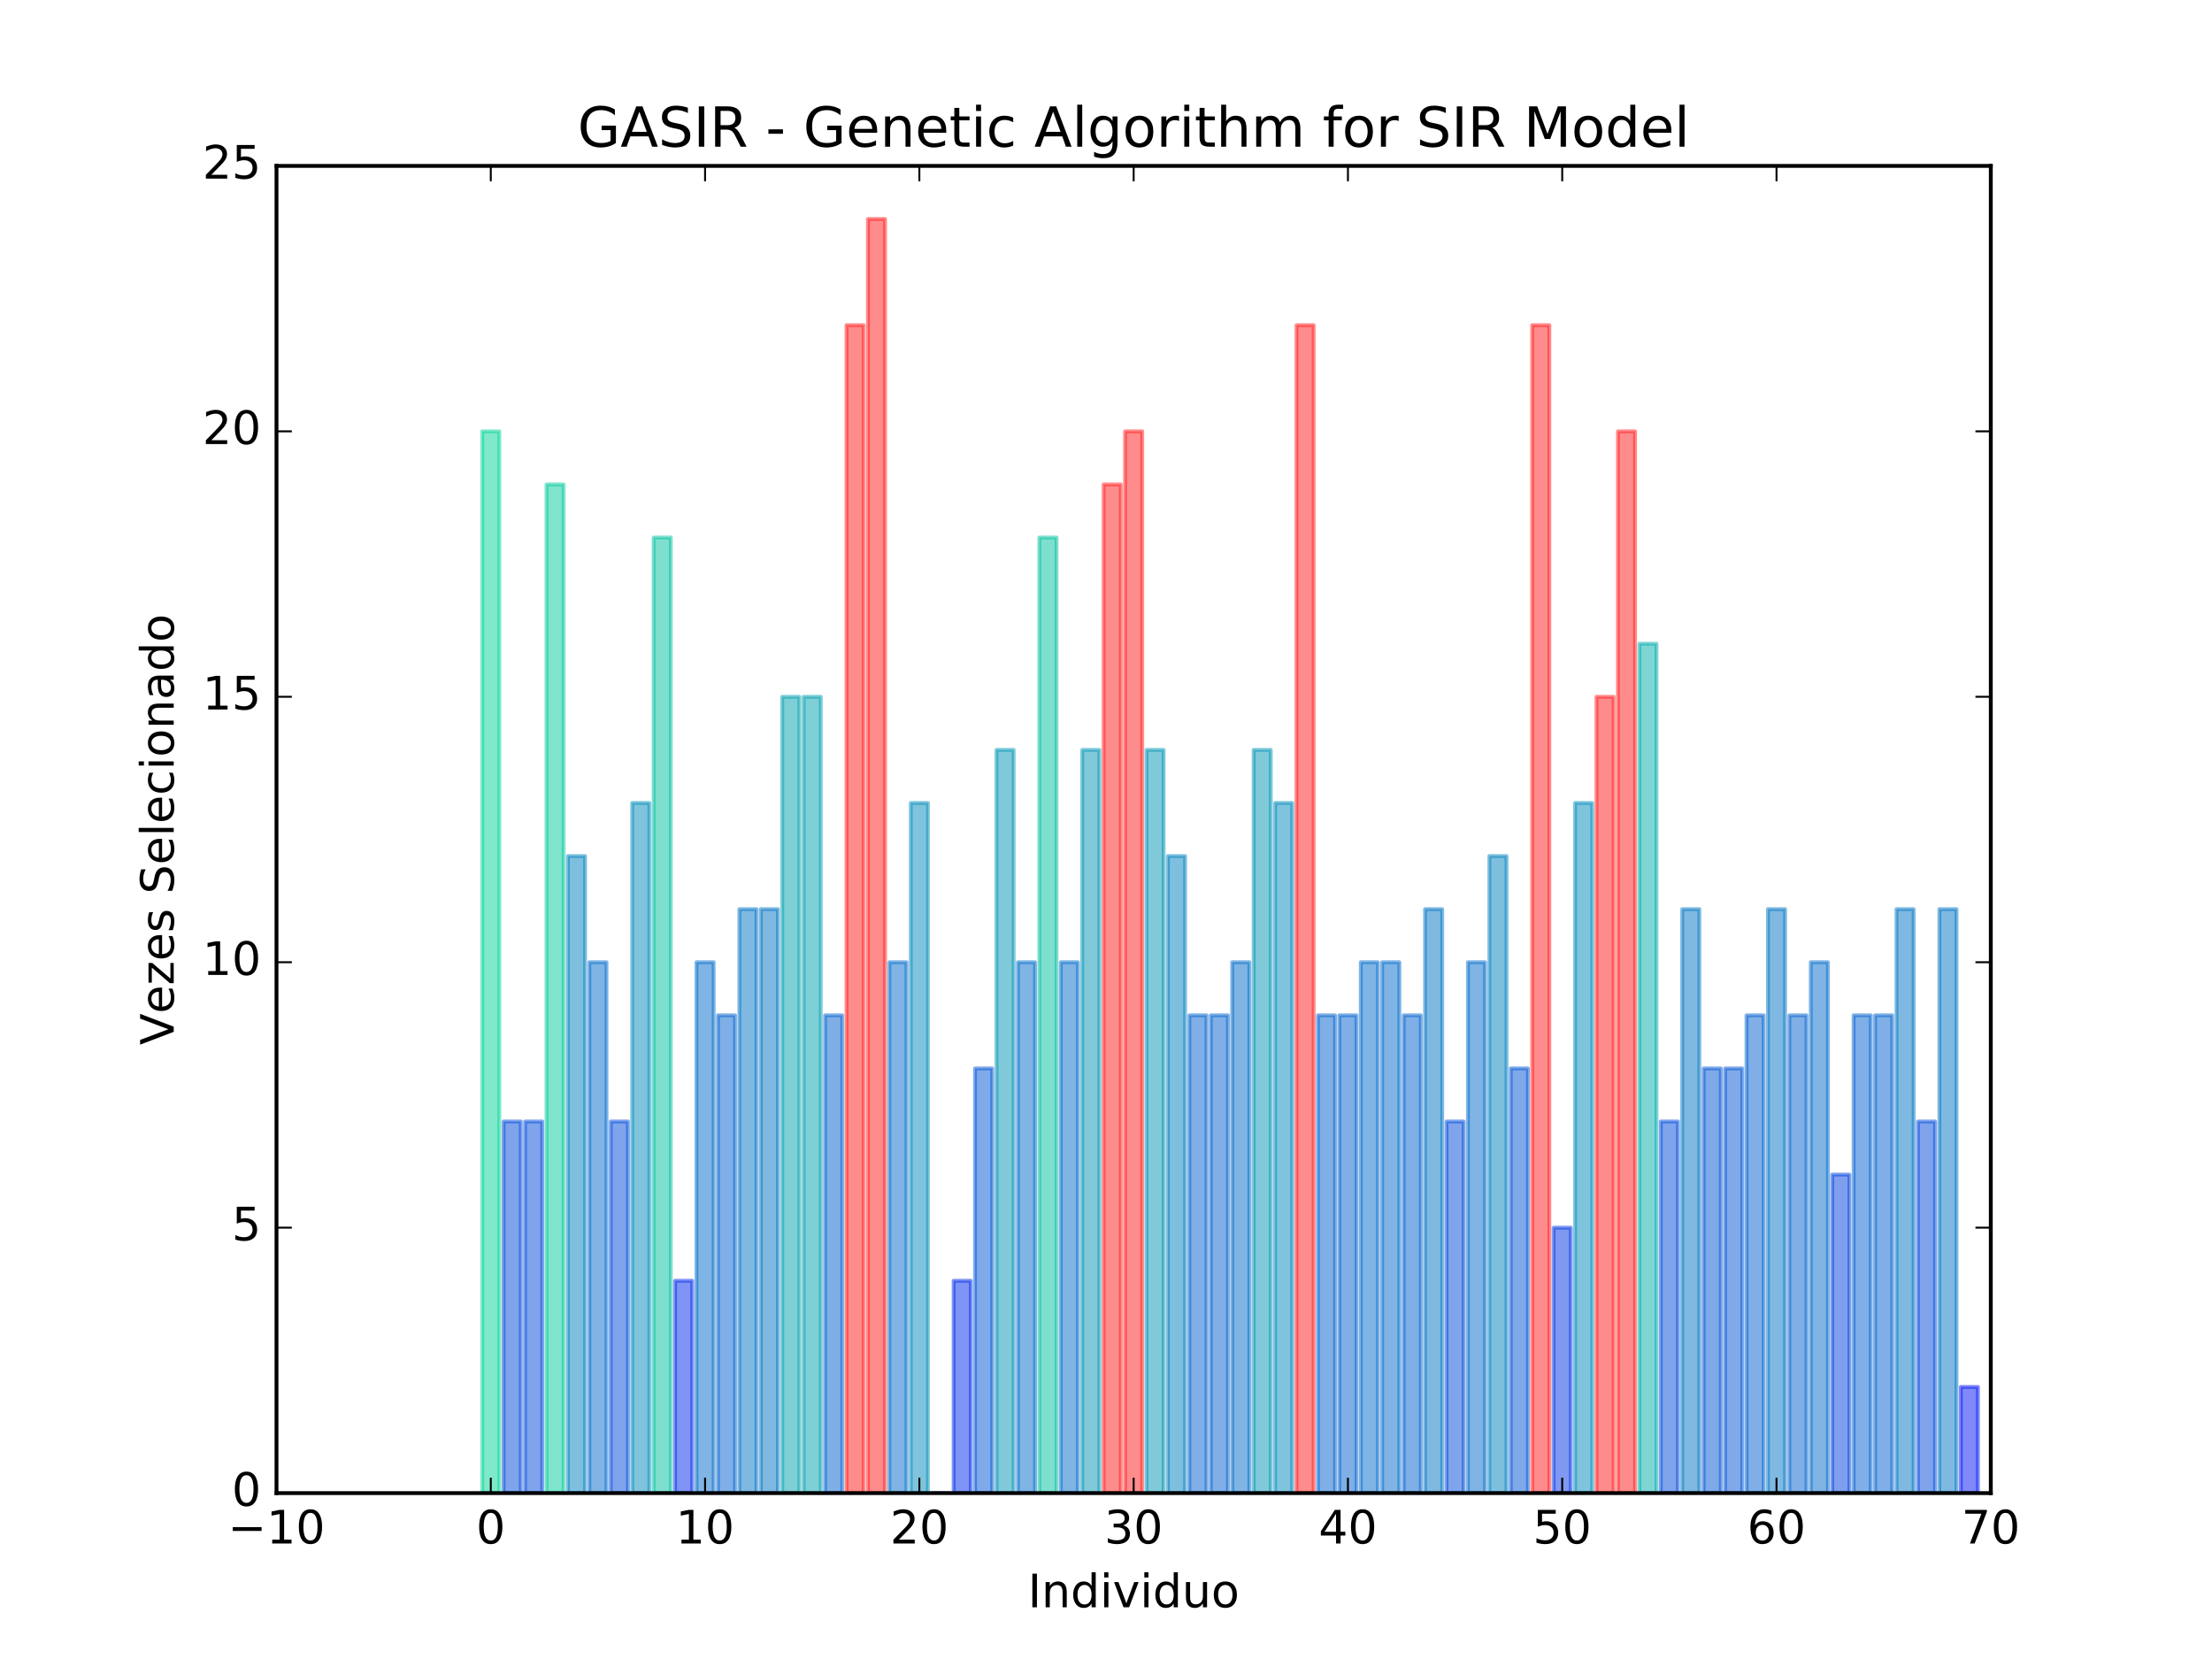 <?xml version="1.0" encoding="utf-8" standalone="no"?>
<!DOCTYPE svg PUBLIC "-//W3C//DTD SVG 1.1//EN"
  "http://www.w3.org/Graphics/SVG/1.1/DTD/svg11.dtd">
<!-- Created with matplotlib (http://matplotlib.org/) -->
<svg height="432pt" version="1.1" viewBox="0 0 576 432" width="576pt" xmlns="http://www.w3.org/2000/svg" xmlns:xlink="http://www.w3.org/1999/xlink">
 <defs>
  <style type="text/css">
*{stroke-linecap:butt;stroke-linejoin:round;stroke-miterlimit:100000;}
  </style>
 </defs>
 <g id="figure_1">
  <g id="patch_1">
   <path d="M 0 432 
L 576 432 
L 576 0 
L 0 0 
z
" style="fill:#ffffff;"/>
  </g>
  <g id="axes_1">
   <g id="patch_2">
    <path d="M 72 388.8 
L 518.4 388.8 
L 518.4 43.2 
L 72 43.2 
z
" style="fill:#ffffff;"/>
   </g>
   <g id="patch_3">
    <path clip-path="url(#peac9b31c58)" d="M 125.568 388.8 
L 130.032 388.8 
L 130.032 112.32 
L 125.568 112.32 
z
" style="fill:#00d594;opacity:0.5;stroke:#00d594;stroke-linejoin:miter;"/>
   </g>
   <g id="patch_4">
    <path clip-path="url(#peac9b31c58)" d="M 131.148 388.8 
L 135.612 388.8 
L 135.612 292.032 
L 131.148 292.032 
z
" style="fill:#004ada;opacity:0.5;stroke:#004ada;stroke-linejoin:miter;"/>
   </g>
   <g id="patch_5">
    <path clip-path="url(#peac9b31c58)" d="M 136.728 388.8 
L 141.192 388.8 
L 141.192 292.032 
L 136.728 292.032 
z
" style="fill:#004ada;opacity:0.5;stroke:#004ada;stroke-linejoin:miter;"/>
   </g>
   <g id="patch_6">
    <path clip-path="url(#peac9b31c58)" d="M 142.308 388.8 
L 146.772 388.8 
L 146.772 126.144 
L 142.308 126.144 
z
" style="fill:#00ca9a;opacity:0.5;stroke:#00ca9a;stroke-linejoin:miter;"/>
   </g>
   <g id="patch_7">
    <path clip-path="url(#peac9b31c58)" d="M 147.888 388.8 
L 152.352 388.8 
L 152.352 222.912 
L 147.888 222.912 
z
" style="fill:#0080bf;opacity:0.5;stroke:#0080bf;stroke-linejoin:miter;"/>
   </g>
   <g id="patch_8">
    <path clip-path="url(#peac9b31c58)" d="M 153.468 388.8 
L 157.932 388.8 
L 157.932 250.56 
L 153.468 250.56 
z
" style="fill:#006aca;opacity:0.5;stroke:#006aca;stroke-linejoin:miter;"/>
   </g>
   <g id="patch_9">
    <path clip-path="url(#peac9b31c58)" d="M 159.048 388.8 
L 163.512 388.8 
L 163.512 292.032 
L 159.048 292.032 
z
" style="fill:#004ada;opacity:0.5;stroke:#004ada;stroke-linejoin:miter;"/>
   </g>
   <g id="patch_10">
    <path clip-path="url(#peac9b31c58)" d="M 164.628 388.8 
L 169.092 388.8 
L 169.092 209.088 
L 164.628 209.088 
z
" style="fill:#008aba;opacity:0.5;stroke:#008aba;stroke-linejoin:miter;"/>
   </g>
   <g id="patch_11">
    <path clip-path="url(#peac9b31c58)" d="M 170.208 388.8 
L 174.672 388.8 
L 174.672 139.968 
L 170.208 139.968 
z
" style="fill:#00c09f;opacity:0.5;stroke:#00c09f;stroke-linejoin:miter;"/>
   </g>
   <g id="patch_12">
    <path clip-path="url(#peac9b31c58)" d="M 175.788 388.8 
L 180.252 388.8 
L 180.252 333.504 
L 175.788 333.504 
z
" style="fill:#002aea;opacity:0.5;stroke:#002aea;stroke-linejoin:miter;"/>
   </g>
   <g id="patch_13">
    <path clip-path="url(#peac9b31c58)" d="M 181.368 388.8 
L 185.832 388.8 
L 185.832 250.56 
L 181.368 250.56 
z
" style="fill:#006aca;opacity:0.5;stroke:#006aca;stroke-linejoin:miter;"/>
   </g>
   <g id="patch_14">
    <path clip-path="url(#peac9b31c58)" d="M 186.948 388.8 
L 191.412 388.8 
L 191.412 264.384 
L 186.948 264.384 
z
" style="fill:#0060cf;opacity:0.5;stroke:#0060cf;stroke-linejoin:miter;"/>
   </g>
   <g id="patch_15">
    <path clip-path="url(#peac9b31c58)" d="M 192.528 388.8 
L 196.992 388.8 
L 196.992 236.736 
L 192.528 236.736 
z
" style="fill:#0075c4;opacity:0.5;stroke:#0075c4;stroke-linejoin:miter;"/>
   </g>
   <g id="patch_16">
    <path clip-path="url(#peac9b31c58)" d="M 198.108 388.8 
L 202.572 388.8 
L 202.572 236.736 
L 198.108 236.736 
z
" style="fill:#0075c4;opacity:0.5;stroke:#0075c4;stroke-linejoin:miter;"/>
   </g>
   <g id="patch_17">
    <path clip-path="url(#peac9b31c58)" d="M 203.688 388.8 
L 208.152 388.8 
L 208.152 181.44 
L 203.688 181.44 
z
" style="fill:#00a0af;opacity:0.5;stroke:#00a0af;stroke-linejoin:miter;"/>
   </g>
   <g id="patch_18">
    <path clip-path="url(#peac9b31c58)" d="M 209.268 388.8 
L 213.732 388.8 
L 213.732 181.44 
L 209.268 181.44 
z
" style="fill:#00a0af;opacity:0.5;stroke:#00a0af;stroke-linejoin:miter;"/>
   </g>
   <g id="patch_19">
    <path clip-path="url(#peac9b31c58)" d="M 214.848 388.8 
L 219.312 388.8 
L 219.312 264.384 
L 214.848 264.384 
z
" style="fill:#0060cf;opacity:0.5;stroke:#0060cf;stroke-linejoin:miter;"/>
   </g>
   <g id="patch_20">
    <path clip-path="url(#peac9b31c58)" d="M 220.428 388.8 
L 224.892 388.8 
L 224.892 84.672 
L 220.428 84.672 
z
" style="fill:#ff1a1a;opacity:0.5;stroke:#ff1a1a;stroke-linejoin:miter;"/>
   </g>
   <g id="patch_21">
    <path clip-path="url(#peac9b31c58)" d="M 226.008 388.8 
L 230.472 388.8 
L 230.472 57.024 
L 226.008 57.024 
z
" style="fill:#ff1a1a;opacity:0.5;stroke:#ff1a1a;stroke-linejoin:miter;"/>
   </g>
   <g id="patch_22">
    <path clip-path="url(#peac9b31c58)" d="M 231.588 388.8 
L 236.052 388.8 
L 236.052 250.56 
L 231.588 250.56 
z
" style="fill:#006aca;opacity:0.5;stroke:#006aca;stroke-linejoin:miter;"/>
   </g>
   <g id="patch_23">
    <path clip-path="url(#peac9b31c58)" d="M 237.168 388.8 
L 241.632 388.8 
L 241.632 209.088 
L 237.168 209.088 
z
" style="fill:#008aba;opacity:0.5;stroke:#008aba;stroke-linejoin:miter;"/>
   </g>
   <g id="patch_24">
    <path clip-path="url(#peac9b31c58)" d="M 242.748 388.8 
L 247.212 388.8 
L 247.212 388.8 
L 242.748 388.8 
z
" style="fill:#0000ff;opacity:0.5;stroke:#0000ff;stroke-linejoin:miter;"/>
   </g>
   <g id="patch_25">
    <path clip-path="url(#peac9b31c58)" d="M 248.328 388.8 
L 252.792 388.8 
L 252.792 333.504 
L 248.328 333.504 
z
" style="fill:#002aea;opacity:0.5;stroke:#002aea;stroke-linejoin:miter;"/>
   </g>
   <g id="patch_26">
    <path clip-path="url(#peac9b31c58)" d="M 253.908 388.8 
L 258.372 388.8 
L 258.372 278.208 
L 253.908 278.208 
z
" style="fill:#0055d4;opacity:0.5;stroke:#0055d4;stroke-linejoin:miter;"/>
   </g>
   <g id="patch_27">
    <path clip-path="url(#peac9b31c58)" d="M 259.488 388.8 
L 263.952 388.8 
L 263.952 195.264 
L 259.488 195.264 
z
" style="fill:#0095b4;opacity:0.5;stroke:#0095b4;stroke-linejoin:miter;"/>
   </g>
   <g id="patch_28">
    <path clip-path="url(#peac9b31c58)" d="M 265.068 388.8 
L 269.532 388.8 
L 269.532 250.56 
L 265.068 250.56 
z
" style="fill:#006aca;opacity:0.5;stroke:#006aca;stroke-linejoin:miter;"/>
   </g>
   <g id="patch_29">
    <path clip-path="url(#peac9b31c58)" d="M 270.648 388.8 
L 275.112 388.8 
L 275.112 139.968 
L 270.648 139.968 
z
" style="fill:#00c09f;opacity:0.5;stroke:#00c09f;stroke-linejoin:miter;"/>
   </g>
   <g id="patch_30">
    <path clip-path="url(#peac9b31c58)" d="M 276.228 388.8 
L 280.692 388.8 
L 280.692 250.56 
L 276.228 250.56 
z
" style="fill:#006aca;opacity:0.5;stroke:#006aca;stroke-linejoin:miter;"/>
   </g>
   <g id="patch_31">
    <path clip-path="url(#peac9b31c58)" d="M 281.808 388.8 
L 286.272 388.8 
L 286.272 195.264 
L 281.808 195.264 
z
" style="fill:#0095b4;opacity:0.5;stroke:#0095b4;stroke-linejoin:miter;"/>
   </g>
   <g id="patch_32">
    <path clip-path="url(#peac9b31c58)" d="M 287.388 388.8 
L 291.852 388.8 
L 291.852 126.144 
L 287.388 126.144 
z
" style="fill:#ff1a1a;opacity:0.5;stroke:#ff1a1a;stroke-linejoin:miter;"/>
   </g>
   <g id="patch_33">
    <path clip-path="url(#peac9b31c58)" d="M 292.968 388.8 
L 297.432 388.8 
L 297.432 112.32 
L 292.968 112.32 
z
" style="fill:#ff1a1a;opacity:0.5;stroke:#ff1a1a;stroke-linejoin:miter;"/>
   </g>
   <g id="patch_34">
    <path clip-path="url(#peac9b31c58)" d="M 298.548 388.8 
L 303.012 388.8 
L 303.012 195.264 
L 298.548 195.264 
z
" style="fill:#0095b4;opacity:0.5;stroke:#0095b4;stroke-linejoin:miter;"/>
   </g>
   <g id="patch_35">
    <path clip-path="url(#peac9b31c58)" d="M 304.128 388.8 
L 308.592 388.8 
L 308.592 222.912 
L 304.128 222.912 
z
" style="fill:#0080bf;opacity:0.5;stroke:#0080bf;stroke-linejoin:miter;"/>
   </g>
   <g id="patch_36">
    <path clip-path="url(#peac9b31c58)" d="M 309.708 388.8 
L 314.172 388.8 
L 314.172 264.384 
L 309.708 264.384 
z
" style="fill:#0060cf;opacity:0.5;stroke:#0060cf;stroke-linejoin:miter;"/>
   </g>
   <g id="patch_37">
    <path clip-path="url(#peac9b31c58)" d="M 315.288 388.8 
L 319.752 388.8 
L 319.752 264.384 
L 315.288 264.384 
z
" style="fill:#0060cf;opacity:0.5;stroke:#0060cf;stroke-linejoin:miter;"/>
   </g>
   <g id="patch_38">
    <path clip-path="url(#peac9b31c58)" d="M 320.868 388.8 
L 325.332 388.8 
L 325.332 250.56 
L 320.868 250.56 
z
" style="fill:#006aca;opacity:0.5;stroke:#006aca;stroke-linejoin:miter;"/>
   </g>
   <g id="patch_39">
    <path clip-path="url(#peac9b31c58)" d="M 326.448 388.8 
L 330.912 388.8 
L 330.912 195.264 
L 326.448 195.264 
z
" style="fill:#0095b4;opacity:0.5;stroke:#0095b4;stroke-linejoin:miter;"/>
   </g>
   <g id="patch_40">
    <path clip-path="url(#peac9b31c58)" d="M 332.028 388.8 
L 336.492 388.8 
L 336.492 209.088 
L 332.028 209.088 
z
" style="fill:#008aba;opacity:0.5;stroke:#008aba;stroke-linejoin:miter;"/>
   </g>
   <g id="patch_41">
    <path clip-path="url(#peac9b31c58)" d="M 337.608 388.8 
L 342.072 388.8 
L 342.072 84.672 
L 337.608 84.672 
z
" style="fill:#ff1a1a;opacity:0.5;stroke:#ff1a1a;stroke-linejoin:miter;"/>
   </g>
   <g id="patch_42">
    <path clip-path="url(#peac9b31c58)" d="M 343.188 388.8 
L 347.652 388.8 
L 347.652 264.384 
L 343.188 264.384 
z
" style="fill:#0060cf;opacity:0.5;stroke:#0060cf;stroke-linejoin:miter;"/>
   </g>
   <g id="patch_43">
    <path clip-path="url(#peac9b31c58)" d="M 348.768 388.8 
L 353.232 388.8 
L 353.232 264.384 
L 348.768 264.384 
z
" style="fill:#0060cf;opacity:0.5;stroke:#0060cf;stroke-linejoin:miter;"/>
   </g>
   <g id="patch_44">
    <path clip-path="url(#peac9b31c58)" d="M 354.348 388.8 
L 358.812 388.8 
L 358.812 250.56 
L 354.348 250.56 
z
" style="fill:#006aca;opacity:0.5;stroke:#006aca;stroke-linejoin:miter;"/>
   </g>
   <g id="patch_45">
    <path clip-path="url(#peac9b31c58)" d="M 359.928 388.8 
L 364.392 388.8 
L 364.392 250.56 
L 359.928 250.56 
z
" style="fill:#006aca;opacity:0.5;stroke:#006aca;stroke-linejoin:miter;"/>
   </g>
   <g id="patch_46">
    <path clip-path="url(#peac9b31c58)" d="M 365.508 388.8 
L 369.972 388.8 
L 369.972 264.384 
L 365.508 264.384 
z
" style="fill:#0060cf;opacity:0.5;stroke:#0060cf;stroke-linejoin:miter;"/>
   </g>
   <g id="patch_47">
    <path clip-path="url(#peac9b31c58)" d="M 371.088 388.8 
L 375.552 388.8 
L 375.552 236.736 
L 371.088 236.736 
z
" style="fill:#0075c4;opacity:0.5;stroke:#0075c4;stroke-linejoin:miter;"/>
   </g>
   <g id="patch_48">
    <path clip-path="url(#peac9b31c58)" d="M 376.668 388.8 
L 381.132 388.8 
L 381.132 292.032 
L 376.668 292.032 
z
" style="fill:#004ada;opacity:0.5;stroke:#004ada;stroke-linejoin:miter;"/>
   </g>
   <g id="patch_49">
    <path clip-path="url(#peac9b31c58)" d="M 382.248 388.8 
L 386.712 388.8 
L 386.712 250.56 
L 382.248 250.56 
z
" style="fill:#006aca;opacity:0.5;stroke:#006aca;stroke-linejoin:miter;"/>
   </g>
   <g id="patch_50">
    <path clip-path="url(#peac9b31c58)" d="M 387.828 388.8 
L 392.292 388.8 
L 392.292 222.912 
L 387.828 222.912 
z
" style="fill:#0080bf;opacity:0.5;stroke:#0080bf;stroke-linejoin:miter;"/>
   </g>
   <g id="patch_51">
    <path clip-path="url(#peac9b31c58)" d="M 393.408 388.8 
L 397.872 388.8 
L 397.872 278.208 
L 393.408 278.208 
z
" style="fill:#0055d4;opacity:0.5;stroke:#0055d4;stroke-linejoin:miter;"/>
   </g>
   <g id="patch_52">
    <path clip-path="url(#peac9b31c58)" d="M 398.988 388.8 
L 403.452 388.8 
L 403.452 84.672 
L 398.988 84.672 
z
" style="fill:#ff1a1a;opacity:0.5;stroke:#ff1a1a;stroke-linejoin:miter;"/>
   </g>
   <g id="patch_53">
    <path clip-path="url(#peac9b31c58)" d="M 404.568 388.8 
L 409.032 388.8 
L 409.032 319.68 
L 404.568 319.68 
z
" style="fill:#0035e4;opacity:0.5;stroke:#0035e4;stroke-linejoin:miter;"/>
   </g>
   <g id="patch_54">
    <path clip-path="url(#peac9b31c58)" d="M 410.148 388.8 
L 414.612 388.8 
L 414.612 209.088 
L 410.148 209.088 
z
" style="fill:#008aba;opacity:0.5;stroke:#008aba;stroke-linejoin:miter;"/>
   </g>
   <g id="patch_55">
    <path clip-path="url(#peac9b31c58)" d="M 415.728 388.8 
L 420.192 388.8 
L 420.192 181.44 
L 415.728 181.44 
z
" style="fill:#ff1a1a;opacity:0.5;stroke:#ff1a1a;stroke-linejoin:miter;"/>
   </g>
   <g id="patch_56">
    <path clip-path="url(#peac9b31c58)" d="M 421.308 388.8 
L 425.772 388.8 
L 425.772 112.32 
L 421.308 112.32 
z
" style="fill:#ff1a1a;opacity:0.5;stroke:#ff1a1a;stroke-linejoin:miter;"/>
   </g>
   <g id="patch_57">
    <path clip-path="url(#peac9b31c58)" d="M 426.888 388.8 
L 431.352 388.8 
L 431.352 167.616 
L 426.888 167.616 
z
" style="fill:#00aaaa;opacity:0.5;stroke:#00aaaa;stroke-linejoin:miter;"/>
   </g>
   <g id="patch_58">
    <path clip-path="url(#peac9b31c58)" d="M 432.468 388.8 
L 436.932 388.8 
L 436.932 292.032 
L 432.468 292.032 
z
" style="fill:#004ada;opacity:0.5;stroke:#004ada;stroke-linejoin:miter;"/>
   </g>
   <g id="patch_59">
    <path clip-path="url(#peac9b31c58)" d="M 438.048 388.8 
L 442.512 388.8 
L 442.512 236.736 
L 438.048 236.736 
z
" style="fill:#0075c4;opacity:0.5;stroke:#0075c4;stroke-linejoin:miter;"/>
   </g>
   <g id="patch_60">
    <path clip-path="url(#peac9b31c58)" d="M 443.628 388.8 
L 448.092 388.8 
L 448.092 278.208 
L 443.628 278.208 
z
" style="fill:#0055d4;opacity:0.5;stroke:#0055d4;stroke-linejoin:miter;"/>
   </g>
   <g id="patch_61">
    <path clip-path="url(#peac9b31c58)" d="M 449.208 388.8 
L 453.672 388.8 
L 453.672 278.208 
L 449.208 278.208 
z
" style="fill:#0055d4;opacity:0.5;stroke:#0055d4;stroke-linejoin:miter;"/>
   </g>
   <g id="patch_62">
    <path clip-path="url(#peac9b31c58)" d="M 454.788 388.8 
L 459.252 388.8 
L 459.252 264.384 
L 454.788 264.384 
z
" style="fill:#0060cf;opacity:0.5;stroke:#0060cf;stroke-linejoin:miter;"/>
   </g>
   <g id="patch_63">
    <path clip-path="url(#peac9b31c58)" d="M 460.368 388.8 
L 464.832 388.8 
L 464.832 236.736 
L 460.368 236.736 
z
" style="fill:#0075c4;opacity:0.5;stroke:#0075c4;stroke-linejoin:miter;"/>
   </g>
   <g id="patch_64">
    <path clip-path="url(#peac9b31c58)" d="M 465.948 388.8 
L 470.412 388.8 
L 470.412 264.384 
L 465.948 264.384 
z
" style="fill:#0060cf;opacity:0.5;stroke:#0060cf;stroke-linejoin:miter;"/>
   </g>
   <g id="patch_65">
    <path clip-path="url(#peac9b31c58)" d="M 471.528 388.8 
L 475.992 388.8 
L 475.992 250.56 
L 471.528 250.56 
z
" style="fill:#006aca;opacity:0.5;stroke:#006aca;stroke-linejoin:miter;"/>
   </g>
   <g id="patch_66">
    <path clip-path="url(#peac9b31c58)" d="M 477.108 388.8 
L 481.572 388.8 
L 481.572 305.856 
L 477.108 305.856 
z
" style="fill:#0040df;opacity:0.5;stroke:#0040df;stroke-linejoin:miter;"/>
   </g>
   <g id="patch_67">
    <path clip-path="url(#peac9b31c58)" d="M 482.688 388.8 
L 487.152 388.8 
L 487.152 264.384 
L 482.688 264.384 
z
" style="fill:#0060cf;opacity:0.5;stroke:#0060cf;stroke-linejoin:miter;"/>
   </g>
   <g id="patch_68">
    <path clip-path="url(#peac9b31c58)" d="M 488.268 388.8 
L 492.732 388.8 
L 492.732 264.384 
L 488.268 264.384 
z
" style="fill:#0060cf;opacity:0.5;stroke:#0060cf;stroke-linejoin:miter;"/>
   </g>
   <g id="patch_69">
    <path clip-path="url(#peac9b31c58)" d="M 493.848 388.8 
L 498.312 388.8 
L 498.312 236.736 
L 493.848 236.736 
z
" style="fill:#0075c4;opacity:0.5;stroke:#0075c4;stroke-linejoin:miter;"/>
   </g>
   <g id="patch_70">
    <path clip-path="url(#peac9b31c58)" d="M 499.428 388.8 
L 503.892 388.8 
L 503.892 292.032 
L 499.428 292.032 
z
" style="fill:#004ada;opacity:0.5;stroke:#004ada;stroke-linejoin:miter;"/>
   </g>
   <g id="patch_71">
    <path clip-path="url(#peac9b31c58)" d="M 505.008 388.8 
L 509.472 388.8 
L 509.472 236.736 
L 505.008 236.736 
z
" style="fill:#0075c4;opacity:0.5;stroke:#0075c4;stroke-linejoin:miter;"/>
   </g>
   <g id="patch_72">
    <path clip-path="url(#peac9b31c58)" d="M 510.588 388.8 
L 515.052 388.8 
L 515.052 361.152 
L 510.588 361.152 
z
" style="fill:#0015f4;opacity:0.5;stroke:#0015f4;stroke-linejoin:miter;"/>
   </g>
   <g id="patch_73">
    <path d="M 72 43.2 
L 518.4 43.2 
" style="fill:none;stroke:#000000;stroke-linecap:square;stroke-linejoin:miter;"/>
   </g>
   <g id="patch_74">
    <path d="M 518.4 388.8 
L 518.4 43.2 
" style="fill:none;stroke:#000000;stroke-linecap:square;stroke-linejoin:miter;"/>
   </g>
   <g id="patch_75">
    <path d="M 72 388.8 
L 518.4 388.8 
" style="fill:none;stroke:#000000;stroke-linecap:square;stroke-linejoin:miter;"/>
   </g>
   <g id="patch_76">
    <path d="M 72 388.8 
L 72 43.2 
" style="fill:none;stroke:#000000;stroke-linecap:square;stroke-linejoin:miter;"/>
   </g>
   <g id="matplotlib.axis_1">
    <g id="xtick_1">
     <g id="line2d_1">
      <defs>
       <path d="M 0 0 
L 0 -4 
" id="m4ff8fec83e" style="stroke:#000000;stroke-width:0.5;"/>
      </defs>
      <g>
       <use style="stroke:#000000;stroke-width:0.5;" x="72.0" xlink:href="#m4ff8fec83e" y="388.8"/>
      </g>
     </g>
     <g id="line2d_2">
      <defs>
       <path d="M 0 0 
L 0 4 
" id="ma6c4a2541b" style="stroke:#000000;stroke-width:0.5;"/>
      </defs>
      <g>
       <use style="stroke:#000000;stroke-width:0.5;" x="72.0" xlink:href="#ma6c4a2541b" y="43.2"/>
      </g>
     </g>
     <g id="text_1">
      <!-- −10 -->
      <defs>
       <path d="M 10.594 35.5 
L 73.188 35.5 
L 73.188 27.203 
L 10.594 27.203 
z
" id="BitstreamVeraSans-Roman-2212"/>
       <path d="M 31.781 66.406 
Q 24.172 66.406 20.328 58.906 
Q 16.5 51.422 16.5 36.375 
Q 16.5 21.391 20.328 13.891 
Q 24.172 6.391 31.781 6.391 
Q 39.453 6.391 43.281 13.891 
Q 47.125 21.391 47.125 36.375 
Q 47.125 51.422 43.281 58.906 
Q 39.453 66.406 31.781 66.406 
M 31.781 74.219 
Q 44.047 74.219 50.516 64.516 
Q 56.984 54.828 56.984 36.375 
Q 56.984 17.969 50.516 8.266 
Q 44.047 -1.422 31.781 -1.422 
Q 19.531 -1.422 13.062 8.266 
Q 6.594 17.969 6.594 36.375 
Q 6.594 54.828 13.062 64.516 
Q 19.531 74.219 31.781 74.219 
" id="BitstreamVeraSans-Roman-30"/>
       <path d="M 12.406 8.297 
L 28.516 8.297 
L 28.516 63.922 
L 10.984 60.406 
L 10.984 69.391 
L 28.422 72.906 
L 38.281 72.906 
L 38.281 8.297 
L 54.391 8.297 
L 54.391 0 
L 12.406 0 
z
" id="BitstreamVeraSans-Roman-31"/>
      </defs>
      <g transform="translate(59.337 401.918)scale(0.12 -0.12)">
       <use xlink:href="#BitstreamVeraSans-Roman-2212"/>
       <use x="83.789" xlink:href="#BitstreamVeraSans-Roman-31"/>
       <use x="147.412" xlink:href="#BitstreamVeraSans-Roman-30"/>
      </g>
     </g>
    </g>
    <g id="xtick_2">
     <g id="line2d_3">
      <g>
       <use style="stroke:#000000;stroke-width:0.5;" x="127.8" xlink:href="#m4ff8fec83e" y="388.8"/>
      </g>
     </g>
     <g id="line2d_4">
      <g>
       <use style="stroke:#000000;stroke-width:0.5;" x="127.8" xlink:href="#ma6c4a2541b" y="43.2"/>
      </g>
     </g>
     <g id="text_2">
      <!-- 0 -->
      <g transform="translate(123.983 401.918)scale(0.12 -0.12)">
       <use xlink:href="#BitstreamVeraSans-Roman-30"/>
      </g>
     </g>
    </g>
    <g id="xtick_3">
     <g id="line2d_5">
      <g>
       <use style="stroke:#000000;stroke-width:0.5;" x="183.6" xlink:href="#m4ff8fec83e" y="388.8"/>
      </g>
     </g>
     <g id="line2d_6">
      <g>
       <use style="stroke:#000000;stroke-width:0.5;" x="183.6" xlink:href="#ma6c4a2541b" y="43.2"/>
      </g>
     </g>
     <g id="text_3">
      <!-- 10 -->
      <g transform="translate(175.965 401.918)scale(0.12 -0.12)">
       <use xlink:href="#BitstreamVeraSans-Roman-31"/>
       <use x="63.623" xlink:href="#BitstreamVeraSans-Roman-30"/>
      </g>
     </g>
    </g>
    <g id="xtick_4">
     <g id="line2d_7">
      <g>
       <use style="stroke:#000000;stroke-width:0.5;" x="239.4" xlink:href="#m4ff8fec83e" y="388.8"/>
      </g>
     </g>
     <g id="line2d_8">
      <g>
       <use style="stroke:#000000;stroke-width:0.5;" x="239.4" xlink:href="#ma6c4a2541b" y="43.2"/>
      </g>
     </g>
     <g id="text_4">
      <!-- 20 -->
      <defs>
       <path d="M 19.188 8.297 
L 53.609 8.297 
L 53.609 0 
L 7.328 0 
L 7.328 8.297 
Q 12.938 14.109 22.625 23.891 
Q 32.328 33.688 34.812 36.531 
Q 39.547 41.844 41.422 45.531 
Q 43.312 49.219 43.312 52.781 
Q 43.312 58.594 39.234 62.25 
Q 35.156 65.922 28.609 65.922 
Q 23.969 65.922 18.812 64.312 
Q 13.672 62.703 7.812 59.422 
L 7.812 69.391 
Q 13.766 71.781 18.938 73 
Q 24.125 74.219 28.422 74.219 
Q 39.75 74.219 46.484 68.547 
Q 53.219 62.891 53.219 53.422 
Q 53.219 48.922 51.531 44.891 
Q 49.859 40.875 45.406 35.406 
Q 44.188 33.984 37.641 27.219 
Q 31.109 20.453 19.188 8.297 
" id="BitstreamVeraSans-Roman-32"/>
      </defs>
      <g transform="translate(231.765 401.918)scale(0.12 -0.12)">
       <use xlink:href="#BitstreamVeraSans-Roman-32"/>
       <use x="63.623" xlink:href="#BitstreamVeraSans-Roman-30"/>
      </g>
     </g>
    </g>
    <g id="xtick_5">
     <g id="line2d_9">
      <g>
       <use style="stroke:#000000;stroke-width:0.5;" x="295.2" xlink:href="#m4ff8fec83e" y="388.8"/>
      </g>
     </g>
     <g id="line2d_10">
      <g>
       <use style="stroke:#000000;stroke-width:0.5;" x="295.2" xlink:href="#ma6c4a2541b" y="43.2"/>
      </g>
     </g>
     <g id="text_5">
      <!-- 30 -->
      <defs>
       <path d="M 40.578 39.312 
Q 47.656 37.797 51.625 33 
Q 55.609 28.219 55.609 21.188 
Q 55.609 10.406 48.188 4.484 
Q 40.766 -1.422 27.094 -1.422 
Q 22.516 -1.422 17.656 -0.516 
Q 12.797 0.391 7.625 2.203 
L 7.625 11.719 
Q 11.719 9.328 16.594 8.109 
Q 21.484 6.891 26.812 6.891 
Q 36.078 6.891 40.938 10.547 
Q 45.797 14.203 45.797 21.188 
Q 45.797 27.641 41.281 31.266 
Q 36.766 34.906 28.719 34.906 
L 20.219 34.906 
L 20.219 43.016 
L 29.109 43.016 
Q 36.375 43.016 40.234 45.922 
Q 44.094 48.828 44.094 54.297 
Q 44.094 59.906 40.109 62.906 
Q 36.141 65.922 28.719 65.922 
Q 24.656 65.922 20.016 65.031 
Q 15.375 64.156 9.812 62.312 
L 9.812 71.094 
Q 15.438 72.656 20.344 73.438 
Q 25.25 74.219 29.594 74.219 
Q 40.828 74.219 47.359 69.109 
Q 53.906 64.016 53.906 55.328 
Q 53.906 49.266 50.438 45.094 
Q 46.969 40.922 40.578 39.312 
" id="BitstreamVeraSans-Roman-33"/>
      </defs>
      <g transform="translate(287.565 401.918)scale(0.12 -0.12)">
       <use xlink:href="#BitstreamVeraSans-Roman-33"/>
       <use x="63.623" xlink:href="#BitstreamVeraSans-Roman-30"/>
      </g>
     </g>
    </g>
    <g id="xtick_6">
     <g id="line2d_11">
      <g>
       <use style="stroke:#000000;stroke-width:0.5;" x="351.0" xlink:href="#m4ff8fec83e" y="388.8"/>
      </g>
     </g>
     <g id="line2d_12">
      <g>
       <use style="stroke:#000000;stroke-width:0.5;" x="351.0" xlink:href="#ma6c4a2541b" y="43.2"/>
      </g>
     </g>
     <g id="text_6">
      <!-- 40 -->
      <defs>
       <path d="M 37.797 64.312 
L 12.891 25.391 
L 37.797 25.391 
z
M 35.203 72.906 
L 47.609 72.906 
L 47.609 25.391 
L 58.016 25.391 
L 58.016 17.188 
L 47.609 17.188 
L 47.609 0 
L 37.797 0 
L 37.797 17.188 
L 4.891 17.188 
L 4.891 26.703 
z
" id="BitstreamVeraSans-Roman-34"/>
      </defs>
      <g transform="translate(343.365 401.918)scale(0.12 -0.12)">
       <use xlink:href="#BitstreamVeraSans-Roman-34"/>
       <use x="63.623" xlink:href="#BitstreamVeraSans-Roman-30"/>
      </g>
     </g>
    </g>
    <g id="xtick_7">
     <g id="line2d_13">
      <g>
       <use style="stroke:#000000;stroke-width:0.5;" x="406.8" xlink:href="#m4ff8fec83e" y="388.8"/>
      </g>
     </g>
     <g id="line2d_14">
      <g>
       <use style="stroke:#000000;stroke-width:0.5;" x="406.8" xlink:href="#ma6c4a2541b" y="43.2"/>
      </g>
     </g>
     <g id="text_7">
      <!-- 50 -->
      <defs>
       <path d="M 10.797 72.906 
L 49.516 72.906 
L 49.516 64.594 
L 19.828 64.594 
L 19.828 46.734 
Q 21.969 47.469 24.109 47.828 
Q 26.266 48.188 28.422 48.188 
Q 40.625 48.188 47.75 41.5 
Q 54.891 34.812 54.891 23.391 
Q 54.891 11.625 47.562 5.094 
Q 40.234 -1.422 26.906 -1.422 
Q 22.312 -1.422 17.547 -0.641 
Q 12.797 0.141 7.719 1.703 
L 7.719 11.625 
Q 12.109 9.234 16.797 8.062 
Q 21.484 6.891 26.703 6.891 
Q 35.156 6.891 40.078 11.328 
Q 45.016 15.766 45.016 23.391 
Q 45.016 31 40.078 35.438 
Q 35.156 39.891 26.703 39.891 
Q 22.75 39.891 18.812 39.016 
Q 14.891 38.141 10.797 36.281 
z
" id="BitstreamVeraSans-Roman-35"/>
      </defs>
      <g transform="translate(399.165 401.918)scale(0.12 -0.12)">
       <use xlink:href="#BitstreamVeraSans-Roman-35"/>
       <use x="63.623" xlink:href="#BitstreamVeraSans-Roman-30"/>
      </g>
     </g>
    </g>
    <g id="xtick_8">
     <g id="line2d_15">
      <g>
       <use style="stroke:#000000;stroke-width:0.5;" x="462.6" xlink:href="#m4ff8fec83e" y="388.8"/>
      </g>
     </g>
     <g id="line2d_16">
      <g>
       <use style="stroke:#000000;stroke-width:0.5;" x="462.6" xlink:href="#ma6c4a2541b" y="43.2"/>
      </g>
     </g>
     <g id="text_8">
      <!-- 60 -->
      <defs>
       <path d="M 33.016 40.375 
Q 26.375 40.375 22.484 35.828 
Q 18.609 31.297 18.609 23.391 
Q 18.609 15.531 22.484 10.953 
Q 26.375 6.391 33.016 6.391 
Q 39.656 6.391 43.531 10.953 
Q 47.406 15.531 47.406 23.391 
Q 47.406 31.297 43.531 35.828 
Q 39.656 40.375 33.016 40.375 
M 52.594 71.297 
L 52.594 62.312 
Q 48.875 64.062 45.094 64.984 
Q 41.312 65.922 37.594 65.922 
Q 27.828 65.922 22.672 59.328 
Q 17.531 52.734 16.797 39.406 
Q 19.672 43.656 24.016 45.922 
Q 28.375 48.188 33.594 48.188 
Q 44.578 48.188 50.953 41.516 
Q 57.328 34.859 57.328 23.391 
Q 57.328 12.156 50.688 5.359 
Q 44.047 -1.422 33.016 -1.422 
Q 20.359 -1.422 13.672 8.266 
Q 6.984 17.969 6.984 36.375 
Q 6.984 53.656 15.188 63.938 
Q 23.391 74.219 37.203 74.219 
Q 40.922 74.219 44.703 73.484 
Q 48.484 72.75 52.594 71.297 
" id="BitstreamVeraSans-Roman-36"/>
      </defs>
      <g transform="translate(454.965 401.918)scale(0.12 -0.12)">
       <use xlink:href="#BitstreamVeraSans-Roman-36"/>
       <use x="63.623" xlink:href="#BitstreamVeraSans-Roman-30"/>
      </g>
     </g>
    </g>
    <g id="xtick_9">
     <g id="line2d_17">
      <g>
       <use style="stroke:#000000;stroke-width:0.5;" x="518.4" xlink:href="#m4ff8fec83e" y="388.8"/>
      </g>
     </g>
     <g id="line2d_18">
      <g>
       <use style="stroke:#000000;stroke-width:0.5;" x="518.4" xlink:href="#ma6c4a2541b" y="43.2"/>
      </g>
     </g>
     <g id="text_9">
      <!-- 70 -->
      <defs>
       <path d="M 8.203 72.906 
L 55.078 72.906 
L 55.078 68.703 
L 28.609 0 
L 18.312 0 
L 43.219 64.594 
L 8.203 64.594 
z
" id="BitstreamVeraSans-Roman-37"/>
      </defs>
      <g transform="translate(510.765 401.918)scale(0.12 -0.12)">
       <use xlink:href="#BitstreamVeraSans-Roman-37"/>
       <use x="63.623" xlink:href="#BitstreamVeraSans-Roman-30"/>
      </g>
     </g>
    </g>
    <g id="text_10">
     <!-- Individuo -->
     <defs>
      <path d="M 54.891 33.016 
L 54.891 0 
L 45.906 0 
L 45.906 32.719 
Q 45.906 40.484 42.875 44.328 
Q 39.844 48.188 33.797 48.188 
Q 26.516 48.188 22.312 43.547 
Q 18.109 38.922 18.109 30.906 
L 18.109 0 
L 9.078 0 
L 9.078 54.688 
L 18.109 54.688 
L 18.109 46.188 
Q 21.344 51.125 25.703 53.562 
Q 30.078 56 35.797 56 
Q 45.219 56 50.047 50.172 
Q 54.891 44.344 54.891 33.016 
" id="BitstreamVeraSans-Roman-6e"/>
      <path d="M 30.609 48.391 
Q 23.391 48.391 19.188 42.75 
Q 14.984 37.109 14.984 27.297 
Q 14.984 17.484 19.156 11.844 
Q 23.344 6.203 30.609 6.203 
Q 37.797 6.203 41.984 11.859 
Q 46.188 17.531 46.188 27.297 
Q 46.188 37.016 41.984 42.703 
Q 37.797 48.391 30.609 48.391 
M 30.609 56 
Q 42.328 56 49.016 48.375 
Q 55.719 40.766 55.719 27.297 
Q 55.719 13.875 49.016 6.219 
Q 42.328 -1.422 30.609 -1.422 
Q 18.844 -1.422 12.172 6.219 
Q 5.516 13.875 5.516 27.297 
Q 5.516 40.766 12.172 48.375 
Q 18.844 56 30.609 56 
" id="BitstreamVeraSans-Roman-6f"/>
      <path d="M 9.422 54.688 
L 18.406 54.688 
L 18.406 0 
L 9.422 0 
z
M 9.422 75.984 
L 18.406 75.984 
L 18.406 64.594 
L 9.422 64.594 
z
" id="BitstreamVeraSans-Roman-69"/>
      <path d="M 2.984 54.688 
L 12.5 54.688 
L 29.594 8.797 
L 46.688 54.688 
L 56.203 54.688 
L 35.688 0 
L 23.484 0 
z
" id="BitstreamVeraSans-Roman-76"/>
      <path d="M 45.406 46.391 
L 45.406 75.984 
L 54.391 75.984 
L 54.391 0 
L 45.406 0 
L 45.406 8.203 
Q 42.578 3.328 38.25 0.953 
Q 33.938 -1.422 27.875 -1.422 
Q 17.969 -1.422 11.734 6.484 
Q 5.516 14.406 5.516 27.297 
Q 5.516 40.188 11.734 48.094 
Q 17.969 56 27.875 56 
Q 33.938 56 38.25 53.625 
Q 42.578 51.266 45.406 46.391 
M 14.797 27.297 
Q 14.797 17.391 18.875 11.75 
Q 22.953 6.109 30.078 6.109 
Q 37.203 6.109 41.297 11.75 
Q 45.406 17.391 45.406 27.297 
Q 45.406 37.203 41.297 42.844 
Q 37.203 48.484 30.078 48.484 
Q 22.953 48.484 18.875 42.844 
Q 14.797 37.203 14.797 27.297 
" id="BitstreamVeraSans-Roman-64"/>
      <path d="M 8.5 21.578 
L 8.5 54.688 
L 17.484 54.688 
L 17.484 21.922 
Q 17.484 14.156 20.5 10.266 
Q 23.531 6.391 29.594 6.391 
Q 36.859 6.391 41.078 11.031 
Q 45.312 15.672 45.312 23.688 
L 45.312 54.688 
L 54.297 54.688 
L 54.297 0 
L 45.312 0 
L 45.312 8.406 
Q 42.047 3.422 37.719 1 
Q 33.406 -1.422 27.688 -1.422 
Q 18.266 -1.422 13.375 4.438 
Q 8.5 10.297 8.5 21.578 
" id="BitstreamVeraSans-Roman-75"/>
      <path d="M 9.812 72.906 
L 19.672 72.906 
L 19.672 0 
L 9.812 0 
z
" id="BitstreamVeraSans-Roman-49"/>
     </defs>
     <g transform="translate(267.651 418.532)scale(0.12 -0.12)">
      <use xlink:href="#BitstreamVeraSans-Roman-49"/>
      <use x="29.492" xlink:href="#BitstreamVeraSans-Roman-6e"/>
      <use x="92.871" xlink:href="#BitstreamVeraSans-Roman-64"/>
      <use x="156.348" xlink:href="#BitstreamVeraSans-Roman-69"/>
      <use x="184.131" xlink:href="#BitstreamVeraSans-Roman-76"/>
      <use x="243.311" xlink:href="#BitstreamVeraSans-Roman-69"/>
      <use x="271.094" xlink:href="#BitstreamVeraSans-Roman-64"/>
      <use x="334.57" xlink:href="#BitstreamVeraSans-Roman-75"/>
      <use x="397.949" xlink:href="#BitstreamVeraSans-Roman-6f"/>
     </g>
    </g>
   </g>
   <g id="matplotlib.axis_2">
    <g id="ytick_1">
     <g id="line2d_19">
      <defs>
       <path d="M 0 0 
L 4 0 
" id="m8401a48539" style="stroke:#000000;stroke-width:0.5;"/>
      </defs>
      <g>
       <use style="stroke:#000000;stroke-width:0.5;" x="72.0" xlink:href="#m8401a48539" y="388.8"/>
      </g>
     </g>
     <g id="line2d_20">
      <defs>
       <path d="M 0 0 
L -4 0 
" id="m65a4aef0f0" style="stroke:#000000;stroke-width:0.5;"/>
      </defs>
      <g>
       <use style="stroke:#000000;stroke-width:0.5;" x="518.4" xlink:href="#m65a4aef0f0" y="388.8"/>
      </g>
     </g>
     <g id="text_11">
      <!-- 0 -->
      <g transform="translate(60.365 392.111)scale(0.12 -0.12)">
       <use xlink:href="#BitstreamVeraSans-Roman-30"/>
      </g>
     </g>
    </g>
    <g id="ytick_2">
     <g id="line2d_21">
      <g>
       <use style="stroke:#000000;stroke-width:0.5;" x="72.0" xlink:href="#m8401a48539" y="319.68"/>
      </g>
     </g>
     <g id="line2d_22">
      <g>
       <use style="stroke:#000000;stroke-width:0.5;" x="518.4" xlink:href="#m65a4aef0f0" y="319.68"/>
      </g>
     </g>
     <g id="text_12">
      <!-- 5 -->
      <g transform="translate(60.365 322.991)scale(0.12 -0.12)">
       <use xlink:href="#BitstreamVeraSans-Roman-35"/>
      </g>
     </g>
    </g>
    <g id="ytick_3">
     <g id="line2d_23">
      <g>
       <use style="stroke:#000000;stroke-width:0.5;" x="72.0" xlink:href="#m8401a48539" y="250.56"/>
      </g>
     </g>
     <g id="line2d_24">
      <g>
       <use style="stroke:#000000;stroke-width:0.5;" x="518.4" xlink:href="#m65a4aef0f0" y="250.56"/>
      </g>
     </g>
     <g id="text_13">
      <!-- 10 -->
      <g transform="translate(52.73 253.871)scale(0.12 -0.12)">
       <use xlink:href="#BitstreamVeraSans-Roman-31"/>
       <use x="63.623" xlink:href="#BitstreamVeraSans-Roman-30"/>
      </g>
     </g>
    </g>
    <g id="ytick_4">
     <g id="line2d_25">
      <g>
       <use style="stroke:#000000;stroke-width:0.5;" x="72.0" xlink:href="#m8401a48539" y="181.44"/>
      </g>
     </g>
     <g id="line2d_26">
      <g>
       <use style="stroke:#000000;stroke-width:0.5;" x="518.4" xlink:href="#m65a4aef0f0" y="181.44"/>
      </g>
     </g>
     <g id="text_14">
      <!-- 15 -->
      <g transform="translate(52.73 184.751)scale(0.12 -0.12)">
       <use xlink:href="#BitstreamVeraSans-Roman-31"/>
       <use x="63.623" xlink:href="#BitstreamVeraSans-Roman-35"/>
      </g>
     </g>
    </g>
    <g id="ytick_5">
     <g id="line2d_27">
      <g>
       <use style="stroke:#000000;stroke-width:0.5;" x="72.0" xlink:href="#m8401a48539" y="112.32"/>
      </g>
     </g>
     <g id="line2d_28">
      <g>
       <use style="stroke:#000000;stroke-width:0.5;" x="518.4" xlink:href="#m65a4aef0f0" y="112.32"/>
      </g>
     </g>
     <g id="text_15">
      <!-- 20 -->
      <g transform="translate(52.73 115.631)scale(0.12 -0.12)">
       <use xlink:href="#BitstreamVeraSans-Roman-32"/>
       <use x="63.623" xlink:href="#BitstreamVeraSans-Roman-30"/>
      </g>
     </g>
    </g>
    <g id="ytick_6">
     <g id="line2d_29">
      <g>
       <use style="stroke:#000000;stroke-width:0.5;" x="72.0" xlink:href="#m8401a48539" y="43.2"/>
      </g>
     </g>
     <g id="line2d_30">
      <g>
       <use style="stroke:#000000;stroke-width:0.5;" x="518.4" xlink:href="#m65a4aef0f0" y="43.2"/>
      </g>
     </g>
     <g id="text_16">
      <!-- 25 -->
      <g transform="translate(52.73 46.511)scale(0.12 -0.12)">
       <use xlink:href="#BitstreamVeraSans-Roman-32"/>
       <use x="63.623" xlink:href="#BitstreamVeraSans-Roman-35"/>
      </g>
     </g>
    </g>
    <g id="text_17">
     <!-- Vezes Selecionado -->
     <defs>
      <path id="BitstreamVeraSans-Roman-20"/>
      <path d="M 9.422 75.984 
L 18.406 75.984 
L 18.406 0 
L 9.422 0 
z
" id="BitstreamVeraSans-Roman-6c"/>
      <path d="M 5.516 54.688 
L 48.188 54.688 
L 48.188 46.484 
L 14.406 7.172 
L 48.188 7.172 
L 48.188 0 
L 4.297 0 
L 4.297 8.203 
L 38.094 47.516 
L 5.516 47.516 
z
" id="BitstreamVeraSans-Roman-7a"/>
      <path d="M 53.516 70.516 
L 53.516 60.891 
Q 47.906 63.578 42.922 64.891 
Q 37.938 66.219 33.297 66.219 
Q 25.25 66.219 20.875 63.094 
Q 16.5 59.969 16.5 54.203 
Q 16.5 49.359 19.406 46.891 
Q 22.312 44.438 30.422 42.922 
L 36.375 41.703 
Q 47.406 39.594 52.656 34.297 
Q 57.906 29 57.906 20.125 
Q 57.906 9.516 50.797 4.047 
Q 43.703 -1.422 29.984 -1.422 
Q 24.812 -1.422 18.969 -0.25 
Q 13.141 0.922 6.891 3.219 
L 6.891 13.375 
Q 12.891 10.016 18.656 8.297 
Q 24.422 6.594 29.984 6.594 
Q 38.422 6.594 43.016 9.906 
Q 47.609 13.234 47.609 19.391 
Q 47.609 24.75 44.312 27.781 
Q 41.016 30.812 33.5 32.328 
L 27.484 33.5 
Q 16.453 35.688 11.516 40.375 
Q 6.594 45.062 6.594 53.422 
Q 6.594 63.094 13.406 68.656 
Q 20.219 74.219 32.172 74.219 
Q 37.312 74.219 42.625 73.281 
Q 47.953 72.359 53.516 70.516 
" id="BitstreamVeraSans-Roman-53"/>
      <path d="M 28.609 0 
L 0.781 72.906 
L 11.078 72.906 
L 34.188 11.531 
L 57.328 72.906 
L 67.578 72.906 
L 39.797 0 
z
" id="BitstreamVeraSans-Roman-56"/>
      <path d="M 56.203 29.594 
L 56.203 25.203 
L 14.891 25.203 
Q 15.484 15.922 20.484 11.062 
Q 25.484 6.203 34.422 6.203 
Q 39.594 6.203 44.453 7.469 
Q 49.312 8.734 54.109 11.281 
L 54.109 2.781 
Q 49.266 0.734 44.188 -0.344 
Q 39.109 -1.422 33.891 -1.422 
Q 20.797 -1.422 13.156 6.188 
Q 5.516 13.812 5.516 26.812 
Q 5.516 40.234 12.766 48.109 
Q 20.016 56 32.328 56 
Q 43.359 56 49.781 48.891 
Q 56.203 41.797 56.203 29.594 
M 47.219 32.234 
Q 47.125 39.594 43.094 43.984 
Q 39.062 48.391 32.422 48.391 
Q 24.906 48.391 20.391 44.141 
Q 15.875 39.891 15.188 32.172 
z
" id="BitstreamVeraSans-Roman-65"/>
      <path d="M 34.281 27.484 
Q 23.391 27.484 19.188 25 
Q 14.984 22.516 14.984 16.5 
Q 14.984 11.719 18.141 8.906 
Q 21.297 6.109 26.703 6.109 
Q 34.188 6.109 38.703 11.406 
Q 43.219 16.703 43.219 25.484 
L 43.219 27.484 
z
M 52.203 31.203 
L 52.203 0 
L 43.219 0 
L 43.219 8.297 
Q 40.141 3.328 35.547 0.953 
Q 30.953 -1.422 24.312 -1.422 
Q 15.922 -1.422 10.953 3.297 
Q 6 8.016 6 15.922 
Q 6 25.141 12.172 29.828 
Q 18.359 34.516 30.609 34.516 
L 43.219 34.516 
L 43.219 35.406 
Q 43.219 41.609 39.141 45 
Q 35.062 48.391 27.688 48.391 
Q 23 48.391 18.547 47.266 
Q 14.109 46.141 10.016 43.891 
L 10.016 52.203 
Q 14.938 54.109 19.578 55.047 
Q 24.219 56 28.609 56 
Q 40.484 56 46.344 49.844 
Q 52.203 43.703 52.203 31.203 
" id="BitstreamVeraSans-Roman-61"/>
      <path d="M 44.281 53.078 
L 44.281 44.578 
Q 40.484 46.531 36.375 47.5 
Q 32.281 48.484 27.875 48.484 
Q 21.188 48.484 17.844 46.438 
Q 14.5 44.391 14.5 40.281 
Q 14.5 37.156 16.891 35.375 
Q 19.281 33.594 26.516 31.984 
L 29.594 31.297 
Q 39.156 29.25 43.188 25.516 
Q 47.219 21.781 47.219 15.094 
Q 47.219 7.469 41.188 3.016 
Q 35.156 -1.422 24.609 -1.422 
Q 20.219 -1.422 15.453 -0.562 
Q 10.688 0.297 5.422 2 
L 5.422 11.281 
Q 10.406 8.688 15.234 7.391 
Q 20.062 6.109 24.812 6.109 
Q 31.156 6.109 34.562 8.281 
Q 37.984 10.453 37.984 14.406 
Q 37.984 18.062 35.516 20.016 
Q 33.062 21.969 24.703 23.781 
L 21.578 24.516 
Q 13.234 26.266 9.516 29.906 
Q 5.812 33.547 5.812 39.891 
Q 5.812 47.609 11.281 51.797 
Q 16.75 56 26.812 56 
Q 31.781 56 36.172 55.266 
Q 40.578 54.547 44.281 53.078 
" id="BitstreamVeraSans-Roman-73"/>
      <path d="M 48.781 52.594 
L 48.781 44.188 
Q 44.969 46.297 41.141 47.344 
Q 37.312 48.391 33.406 48.391 
Q 24.656 48.391 19.812 42.844 
Q 14.984 37.312 14.984 27.297 
Q 14.984 17.281 19.812 11.734 
Q 24.656 6.203 33.406 6.203 
Q 37.312 6.203 41.141 7.25 
Q 44.969 8.297 48.781 10.406 
L 48.781 2.094 
Q 45.016 0.344 40.984 -0.531 
Q 36.969 -1.422 32.422 -1.422 
Q 20.062 -1.422 12.781 6.344 
Q 5.516 14.109 5.516 27.297 
Q 5.516 40.672 12.859 48.328 
Q 20.219 56 33.016 56 
Q 37.156 56 41.109 55.141 
Q 45.062 54.297 48.781 52.594 
" id="BitstreamVeraSans-Roman-63"/>
     </defs>
     <g transform="translate(45.234 272.12)rotate(-90.0)scale(0.12 -0.12)">
      <use xlink:href="#BitstreamVeraSans-Roman-56"/>
      <use x="68.299" xlink:href="#BitstreamVeraSans-Roman-65"/>
      <use x="129.822" xlink:href="#BitstreamVeraSans-Roman-7a"/>
      <use x="182.312" xlink:href="#BitstreamVeraSans-Roman-65"/>
      <use x="243.836" xlink:href="#BitstreamVeraSans-Roman-73"/>
      <use x="295.936" xlink:href="#BitstreamVeraSans-Roman-20"/>
      <use x="327.723" xlink:href="#BitstreamVeraSans-Roman-53"/>
      <use x="391.199" xlink:href="#BitstreamVeraSans-Roman-65"/>
      <use x="452.723" xlink:href="#BitstreamVeraSans-Roman-6c"/>
      <use x="480.506" xlink:href="#BitstreamVeraSans-Roman-65"/>
      <use x="542.029" xlink:href="#BitstreamVeraSans-Roman-63"/>
      <use x="597.01" xlink:href="#BitstreamVeraSans-Roman-69"/>
      <use x="624.793" xlink:href="#BitstreamVeraSans-Roman-6f"/>
      <use x="685.975" xlink:href="#BitstreamVeraSans-Roman-6e"/>
      <use x="749.354" xlink:href="#BitstreamVeraSans-Roman-61"/>
      <use x="810.633" xlink:href="#BitstreamVeraSans-Roman-64"/>
      <use x="874.109" xlink:href="#BitstreamVeraSans-Roman-6f"/>
     </g>
    </g>
   </g>
   <g id="text_18">
    <!-- GASIR - Genetic Algorithm for SIR Model -->
    <defs>
     <path d="M 9.812 72.906 
L 24.516 72.906 
L 43.109 23.297 
L 61.812 72.906 
L 76.516 72.906 
L 76.516 0 
L 66.891 0 
L 66.891 64.016 
L 48.094 14.016 
L 38.188 14.016 
L 19.391 64.016 
L 19.391 0 
L 9.812 0 
z
" id="BitstreamVeraSans-Roman-4d"/>
     <path d="M 52 44.188 
Q 55.375 50.25 60.062 53.125 
Q 64.75 56 71.094 56 
Q 79.641 56 84.281 50.016 
Q 88.922 44.047 88.922 33.016 
L 88.922 0 
L 79.891 0 
L 79.891 32.719 
Q 79.891 40.578 77.094 44.375 
Q 74.312 48.188 68.609 48.188 
Q 61.625 48.188 57.562 43.547 
Q 53.516 38.922 53.516 30.906 
L 53.516 0 
L 44.484 0 
L 44.484 32.719 
Q 44.484 40.625 41.703 44.406 
Q 38.922 48.188 33.109 48.188 
Q 26.219 48.188 22.156 43.531 
Q 18.109 38.875 18.109 30.906 
L 18.109 0 
L 9.078 0 
L 9.078 54.688 
L 18.109 54.688 
L 18.109 46.188 
Q 21.188 51.219 25.484 53.609 
Q 29.781 56 35.688 56 
Q 41.656 56 45.828 52.969 
Q 50 49.953 52 44.188 
" id="BitstreamVeraSans-Roman-6d"/>
     <path d="M 59.516 10.406 
L 59.516 29.984 
L 43.406 29.984 
L 43.406 38.094 
L 69.281 38.094 
L 69.281 6.781 
Q 63.578 2.734 56.688 0.656 
Q 49.812 -1.422 42 -1.422 
Q 24.906 -1.422 15.25 8.562 
Q 5.609 18.562 5.609 36.375 
Q 5.609 54.25 15.25 64.234 
Q 24.906 74.219 42 74.219 
Q 49.125 74.219 55.547 72.453 
Q 61.969 70.703 67.391 67.281 
L 67.391 56.781 
Q 61.922 61.422 55.766 63.766 
Q 49.609 66.109 42.828 66.109 
Q 29.438 66.109 22.719 58.641 
Q 16.016 51.172 16.016 36.375 
Q 16.016 21.625 22.719 14.156 
Q 29.438 6.688 42.828 6.688 
Q 48.047 6.688 52.141 7.594 
Q 56.25 8.5 59.516 10.406 
" id="BitstreamVeraSans-Roman-47"/>
     <path d="M 44.391 34.188 
Q 47.562 33.109 50.562 29.594 
Q 53.562 26.078 56.594 19.922 
L 66.609 0 
L 56 0 
L 46.688 18.703 
Q 43.062 26.031 39.672 28.422 
Q 36.281 30.812 30.422 30.812 
L 19.672 30.812 
L 19.672 0 
L 9.812 0 
L 9.812 72.906 
L 32.078 72.906 
Q 44.578 72.906 50.734 67.672 
Q 56.891 62.453 56.891 51.906 
Q 56.891 45.016 53.688 40.469 
Q 50.484 35.938 44.391 34.188 
M 19.672 64.797 
L 19.672 38.922 
L 32.078 38.922 
Q 39.203 38.922 42.844 42.219 
Q 46.484 45.516 46.484 51.906 
Q 46.484 58.297 42.844 61.547 
Q 39.203 64.797 32.078 64.797 
z
" id="BitstreamVeraSans-Roman-52"/>
     <path d="M 4.891 31.391 
L 31.203 31.391 
L 31.203 23.391 
L 4.891 23.391 
z
" id="BitstreamVeraSans-Roman-2d"/>
     <path d="M 34.188 63.188 
L 20.797 26.906 
L 47.609 26.906 
z
M 28.609 72.906 
L 39.797 72.906 
L 67.578 0 
L 57.328 0 
L 50.688 18.703 
L 17.828 18.703 
L 11.188 0 
L 0.781 0 
z
" id="BitstreamVeraSans-Roman-41"/>
     <path d="M 45.406 27.984 
Q 45.406 37.75 41.375 43.109 
Q 37.359 48.484 30.078 48.484 
Q 22.859 48.484 18.828 43.109 
Q 14.797 37.75 14.797 27.984 
Q 14.797 18.266 18.828 12.891 
Q 22.859 7.516 30.078 7.516 
Q 37.359 7.516 41.375 12.891 
Q 45.406 18.266 45.406 27.984 
M 54.391 6.781 
Q 54.391 -7.172 48.188 -13.984 
Q 42 -20.797 29.203 -20.797 
Q 24.469 -20.797 20.266 -20.094 
Q 16.062 -19.391 12.109 -17.922 
L 12.109 -9.188 
Q 16.062 -11.328 19.922 -12.344 
Q 23.781 -13.375 27.781 -13.375 
Q 36.625 -13.375 41.016 -8.766 
Q 45.406 -4.156 45.406 5.172 
L 45.406 9.625 
Q 42.625 4.781 38.281 2.391 
Q 33.938 0 27.875 0 
Q 17.828 0 11.672 7.656 
Q 5.516 15.328 5.516 27.984 
Q 5.516 40.672 11.672 48.328 
Q 17.828 56 27.875 56 
Q 33.938 56 38.281 53.609 
Q 42.625 51.219 45.406 46.391 
L 45.406 54.688 
L 54.391 54.688 
z
" id="BitstreamVeraSans-Roman-67"/>
     <path d="M 37.109 75.984 
L 37.109 68.5 
L 28.516 68.5 
Q 23.688 68.5 21.797 66.547 
Q 19.922 64.594 19.922 59.516 
L 19.922 54.688 
L 34.719 54.688 
L 34.719 47.703 
L 19.922 47.703 
L 19.922 0 
L 10.891 0 
L 10.891 47.703 
L 2.297 47.703 
L 2.297 54.688 
L 10.891 54.688 
L 10.891 58.5 
Q 10.891 67.625 15.141 71.797 
Q 19.391 75.984 28.609 75.984 
z
" id="BitstreamVeraSans-Roman-66"/>
     <path d="M 41.109 46.297 
Q 39.594 47.172 37.812 47.578 
Q 36.031 48 33.891 48 
Q 26.266 48 22.188 43.047 
Q 18.109 38.094 18.109 28.812 
L 18.109 0 
L 9.078 0 
L 9.078 54.688 
L 18.109 54.688 
L 18.109 46.188 
Q 20.953 51.172 25.484 53.578 
Q 30.031 56 36.531 56 
Q 37.453 56 38.578 55.875 
Q 39.703 55.766 41.062 55.516 
z
" id="BitstreamVeraSans-Roman-72"/>
     <path d="M 18.312 70.219 
L 18.312 54.688 
L 36.812 54.688 
L 36.812 47.703 
L 18.312 47.703 
L 18.312 18.016 
Q 18.312 11.328 20.141 9.422 
Q 21.969 7.516 27.594 7.516 
L 36.812 7.516 
L 36.812 0 
L 27.594 0 
Q 17.188 0 13.234 3.875 
Q 9.281 7.766 9.281 18.016 
L 9.281 47.703 
L 2.688 47.703 
L 2.688 54.688 
L 9.281 54.688 
L 9.281 70.219 
z
" id="BitstreamVeraSans-Roman-74"/>
     <path d="M 54.891 33.016 
L 54.891 0 
L 45.906 0 
L 45.906 32.719 
Q 45.906 40.484 42.875 44.328 
Q 39.844 48.188 33.797 48.188 
Q 26.516 48.188 22.312 43.547 
Q 18.109 38.922 18.109 30.906 
L 18.109 0 
L 9.078 0 
L 9.078 75.984 
L 18.109 75.984 
L 18.109 46.188 
Q 21.344 51.125 25.703 53.562 
Q 30.078 56 35.797 56 
Q 45.219 56 50.047 50.172 
Q 54.891 44.344 54.891 33.016 
" id="BitstreamVeraSans-Roman-68"/>
    </defs>
    <g transform="translate(150.409 38.2)scale(0.144 -0.144)">
     <use xlink:href="#BitstreamVeraSans-Roman-47"/>
     <use x="77.49" xlink:href="#BitstreamVeraSans-Roman-41"/>
     <use x="145.898" xlink:href="#BitstreamVeraSans-Roman-53"/>
     <use x="209.375" xlink:href="#BitstreamVeraSans-Roman-49"/>
     <use x="238.867" xlink:href="#BitstreamVeraSans-Roman-52"/>
     <use x="308.35" xlink:href="#BitstreamVeraSans-Roman-20"/>
     <use x="340.137" xlink:href="#BitstreamVeraSans-Roman-2d"/>
     <use x="376.221" xlink:href="#BitstreamVeraSans-Roman-20"/>
     <use x="408.008" xlink:href="#BitstreamVeraSans-Roman-47"/>
     <use x="485.498" xlink:href="#BitstreamVeraSans-Roman-65"/>
     <use x="547.021" xlink:href="#BitstreamVeraSans-Roman-6e"/>
     <use x="610.4" xlink:href="#BitstreamVeraSans-Roman-65"/>
     <use x="671.924" xlink:href="#BitstreamVeraSans-Roman-74"/>
     <use x="711.133" xlink:href="#BitstreamVeraSans-Roman-69"/>
     <use x="738.916" xlink:href="#BitstreamVeraSans-Roman-63"/>
     <use x="793.896" xlink:href="#BitstreamVeraSans-Roman-20"/>
     <use x="825.684" xlink:href="#BitstreamVeraSans-Roman-41"/>
     <use x="894.092" xlink:href="#BitstreamVeraSans-Roman-6c"/>
     <use x="921.875" xlink:href="#BitstreamVeraSans-Roman-67"/>
     <use x="985.352" xlink:href="#BitstreamVeraSans-Roman-6f"/>
     <use x="1046.533" xlink:href="#BitstreamVeraSans-Roman-72"/>
     <use x="1087.646" xlink:href="#BitstreamVeraSans-Roman-69"/>
     <use x="1115.43" xlink:href="#BitstreamVeraSans-Roman-74"/>
     <use x="1154.639" xlink:href="#BitstreamVeraSans-Roman-68"/>
     <use x="1218.018" xlink:href="#BitstreamVeraSans-Roman-6d"/>
     <use x="1315.43" xlink:href="#BitstreamVeraSans-Roman-20"/>
     <use x="1347.217" xlink:href="#BitstreamVeraSans-Roman-66"/>
     <use x="1382.422" xlink:href="#BitstreamVeraSans-Roman-6f"/>
     <use x="1443.604" xlink:href="#BitstreamVeraSans-Roman-72"/>
     <use x="1484.717" xlink:href="#BitstreamVeraSans-Roman-20"/>
     <use x="1516.504" xlink:href="#BitstreamVeraSans-Roman-53"/>
     <use x="1579.98" xlink:href="#BitstreamVeraSans-Roman-49"/>
     <use x="1609.473" xlink:href="#BitstreamVeraSans-Roman-52"/>
     <use x="1678.955" xlink:href="#BitstreamVeraSans-Roman-20"/>
     <use x="1710.742" xlink:href="#BitstreamVeraSans-Roman-4d"/>
     <use x="1797.021" xlink:href="#BitstreamVeraSans-Roman-6f"/>
     <use x="1858.203" xlink:href="#BitstreamVeraSans-Roman-64"/>
     <use x="1921.68" xlink:href="#BitstreamVeraSans-Roman-65"/>
     <use x="1983.203" xlink:href="#BitstreamVeraSans-Roman-6c"/>
    </g>
   </g>
  </g>
 </g>
 <defs>
  <clipPath id="peac9b31c58">
   <rect height="345.6" width="446.4" x="72.0" y="43.2"/>
  </clipPath>
 </defs>
</svg>
